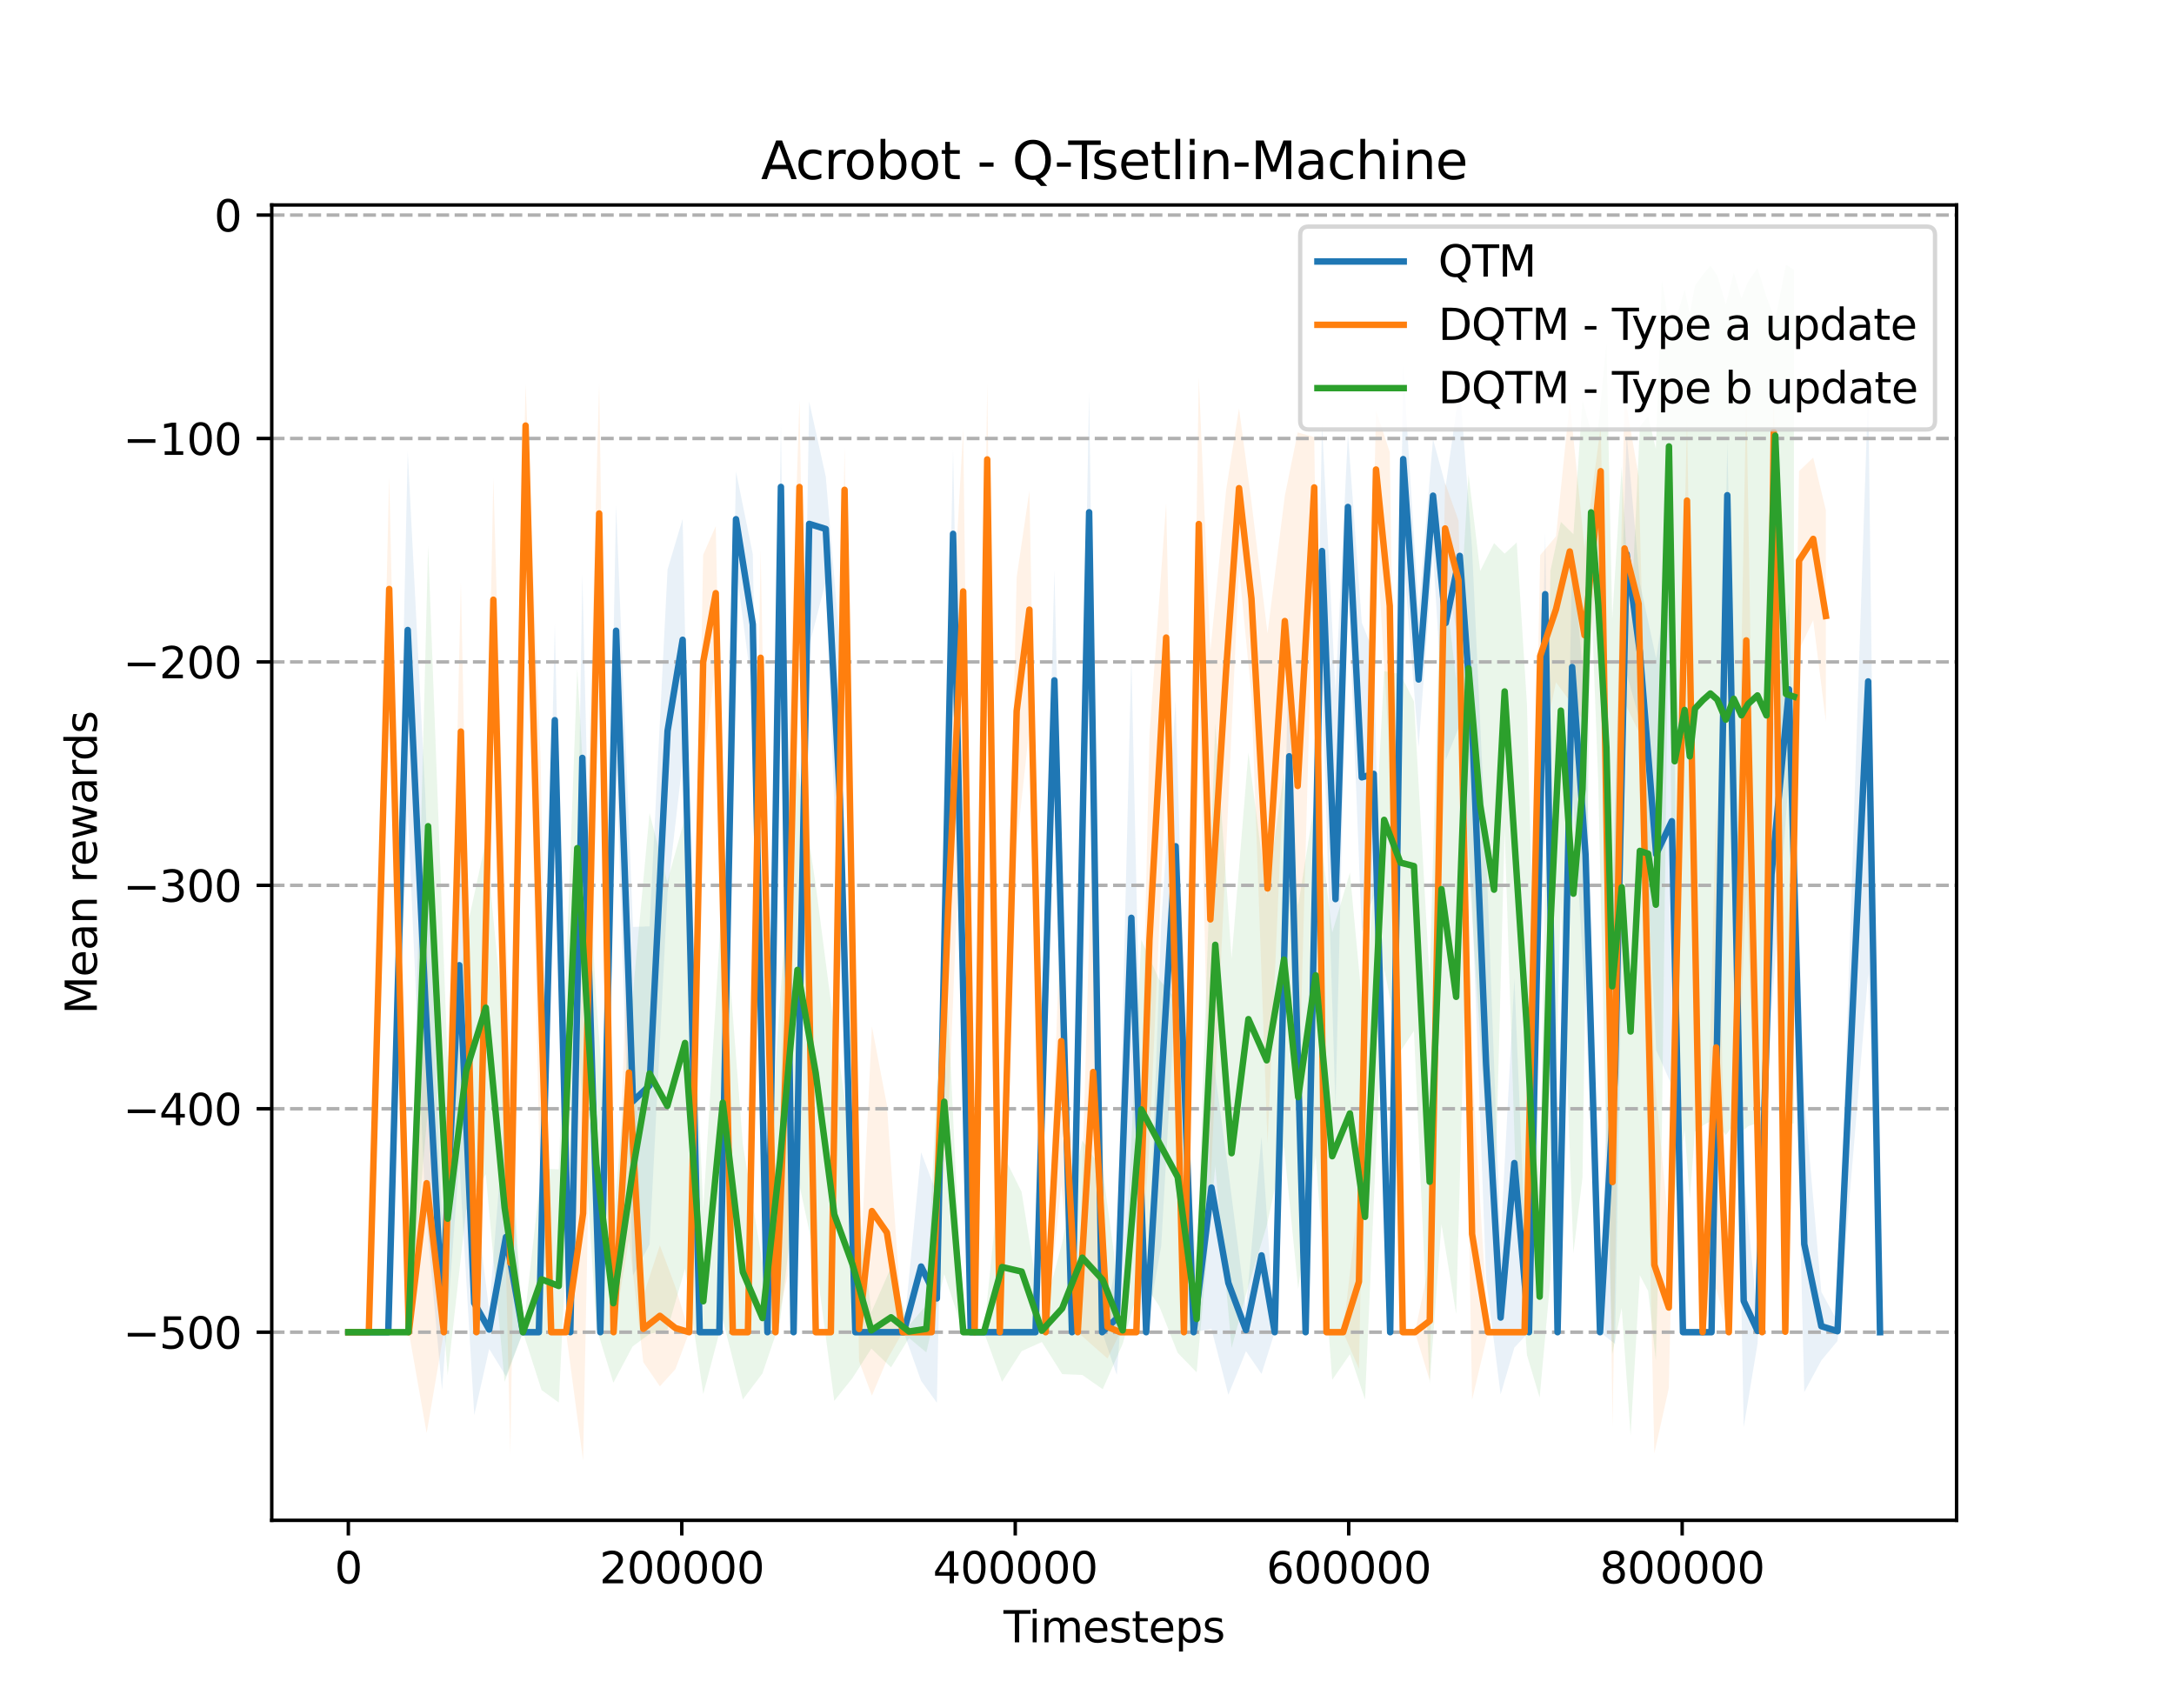 <?xml version="1.0" encoding="utf-8" standalone="no"?>
<!DOCTYPE svg PUBLIC "-//W3C//DTD SVG 1.1//EN"
  "http://www.w3.org/Graphics/SVG/1.1/DTD/svg11.dtd">
<svg xmlns:xlink="http://www.w3.org/1999/xlink" width="504pt" height="396pt" viewBox="0 0 504 396" xmlns="http://www.w3.org/2000/svg" version="1.1">
 <defs>
  <style type="text/css">*{stroke-linejoin: round; stroke-linecap: butt}</style>
 </defs>
 <g id="figure_1">
  <g id="patch_1">
   <path d="M 0 396 
L 504 396 
L 504 0 
L 0 0 
z
" style="fill: #ffffff"/>
  </g>
  <g id="axes_1">
   <g id="patch_2">
    <path d="M 63 352.44 
L 453.6 352.44 
L 453.6 47.52 
L 63 47.52 
z
" style="fill: #ffffff"/>
   </g>
   <g id="PolyCollection_1">
    <path d="M 80.755 308.824 
L 80.755 308.824 
L 85.341 308.824 
L 90.01 308.824 
L 94.524 187.426 
L 98.583 279.333 
L 102.472 322.265 
L 106.472 269.289 
L 109.951 328.039 
L 113.411 312.69 
L 117.297 319.055 
L 121.238 308.824 
L 124.921 308.824 
L 128.622 189.247 
L 132.206 308.824 
L 135.001 218.202 
L 139.168 308.824 
L 142.827 175.39 
L 146.743 295.687 
L 150.587 288.521 
L 154.762 206.885 
L 158.258 176.336 
L 162.219 308.824 
L 166.766 308.824 
L 170.625 131.417 
L 174.519 161.028 
L 177.911 308.824 
L 181.041 127.288 
L 183.975 308.824 
L 187.591 149.782 
L 191.438 134.76 
L 194.717 221.164 
L 198.291 308.824 
L 201.707 308.824 
L 205.949 308.824 
L 209.502 308.824 
L 213.54 320.101 
L 217.196 325.181 
L 220.949 143.093 
L 225.047 308.824 
L 228.432 308.824 
L 232.065 308.824 
L 236.097 308.824 
L 240.066 308.824 
L 244.439 183.278 
L 248.518 308.824 
L 252.494 146.753 
L 255.509 308.824 
L 258.911 318.745 
L 262.28 273.301 
L 265.714 308.824 
L 269.207 288.82 
L 272.544 229.922 
L 276.726 308.824 
L 280.853 308.06 
L 284.77 323.337 
L 288.857 313.228 
L 292.458 318.5 
L 295.517 308.824 
L 298.883 208.92 
L 302.679 308.824 
L 306.475 157.307 
L 309.61 256.568 
L 312.49 134.495 
L 315.701 216.036 
L 318.475 207.597 
L 322.286 308.824 
L 325.301 128.175 
L 328.879 173.194 
L 332.219 128 
L 335.158 176.204 
L 338.414 168.08 
L 341.255 208.637 
L 344.524 296.526 
L 347.888 323.261 
L 351.076 312.39 
L 354.464 308.824 
L 358.22 152.111 
L 361.09 308.824 
L 364.47 180.625 
L 367.573 233.726 
L 370.938 308.824 
L 374.421 311.547 
L 377.108 156.185 
L 380.159 167.066 
L 383.945 243.439 
L 387.582 251.631 
L 390.162 308.824 
L 393.207 308.824 
L 396.781 308.824 
L 400.442 127.194 
L 404.241 330.836 
L 407.47 311.373 
L 410.696 234.575 
L 414.741 179.974 
L 418.285 322.703 
L 422.238 315.378 
L 425.993 310.858 
L 430.004 263.092 
L 433.103 225.695 
L 435.845 308.824 
L 435.845 308.824 
L 435.845 308.824 
L 433.103 90.231 
L 430.004 183.107 
L 425.993 306.323 
L 422.238 299.484 
L 418.285 254.111 
L 414.741 139.64 
L 410.696 170.79 
L 407.47 305.705 
L 404.241 272.331 
L 400.442 102.392 
L 396.781 308.824 
L 393.207 308.824 
L 390.162 308.824 
L 387.582 129.101 
L 383.945 152.623 
L 380.159 135.073 
L 377.108 100.676 
L 374.421 185.69 
L 370.938 308.824 
L 367.573 162.461 
L 364.47 128.631 
L 361.09 308.824 
L 358.22 123.375 
L 354.464 308.824 
L 351.076 226.841 
L 347.888 287.602 
L 344.524 196.899 
L 341.255 126.961 
L 338.414 89.641 
L 335.158 112.624 
L 332.219 101.803 
L 328.879 141.842 
L 325.301 84.681 
L 322.286 308.824 
L 318.475 151.195 
L 315.701 144.361 
L 312.49 100.55 
L 309.61 160.284 
L 306.475 98.165 
L 302.679 308.824 
L 298.883 141.719 
L 295.517 308.824 
L 292.458 263.534 
L 288.857 303.436 
L 284.77 271.46 
L 280.853 242.535 
L 276.726 308.824 
L 272.544 162.432 
L 269.207 214.083 
L 265.714 308.824 
L 262.28 152.232 
L 258.911 292.491 
L 255.509 308.824 
L 252.494 90.747 
L 248.518 308.824 
L 244.439 132.151 
L 240.066 308.824 
L 236.097 308.824 
L 232.065 308.824 
L 228.432 308.824 
L 225.047 308.824 
L 220.949 104.413 
L 217.196 276.805 
L 213.54 267.102 
L 209.502 308.824 
L 205.949 308.824 
L 201.707 308.824 
L 198.291 308.824 
L 194.717 149.488 
L 191.438 110.488 
L 187.591 93.105 
L 183.975 308.824 
L 181.041 98.455 
L 177.911 308.824 
L 174.519 128.453 
L 170.625 109.304 
L 166.766 308.824 
L 162.219 308.824 
L 158.258 120.282 
L 154.762 132.018 
L 150.587 214.745 
L 146.743 214.872 
L 142.827 117.043 
L 139.168 308.824 
L 135.001 133.183 
L 132.206 308.824 
L 128.622 144.642 
L 124.921 308.824 
L 121.238 308.824 
L 117.297 254.465 
L 113.411 303.736 
L 109.951 276.122 
L 106.472 178.215 
L 102.472 283.315 
L 98.583 184.031 
L 94.524 104.665 
L 90.01 308.824 
L 85.341 308.824 
L 80.755 308.824 
z
" clip-path="url(#p99fdc7d794)" style="fill: #1f77b4; fill-opacity: 0.1"/>
   </g>
   <g id="PolyCollection_2">
    <path d="M 80.755 308.824 
L 80.755 308.824 
L 85.502 308.824 
L 90.226 162.504 
L 94.779 308.824 
L 98.914 332.214 
L 102.903 308.824 
L 106.845 204.219 
L 110.454 308.824 
L 114.376 167.216 
L 118.313 337.087 
L 121.848 108.32 
L 125.338 282.418 
L 127.782 308.824 
L 131.213 308.824 
L 135.179 338.58 
L 138.908 149.217 
L 142.25 308.824 
L 145.809 287.354 
L 149.141 315.777 
L 152.977 321.373 
L 156.579 317.4 
L 159.773 308.824 
L 163.013 178.351 
L 165.934 153.034 
L 169.89 308.824 
L 173.388 308.824 
L 176.338 177.544 
L 179.778 308.824 
L 182.578 295.688 
L 185.337 133.037 
L 189.12 308.824 
L 192.612 308.824 
L 195.793 123.417 
L 199.16 315.545 
L 202.136 323.527 
L 205.607 315.297 
L 209.261 308.824 
L 213.172 308.824 
L 215.97 308.824 
L 219.829 259.367 
L 223.294 174.724 
L 225.957 308.824 
L 228.867 124.136 
L 231.784 308.824 
L 235.694 195.871 
L 238.646 168.868 
L 242.409 308.824 
L 246.033 274.88 
L 249.852 308.824 
L 253.435 312.021 
L 256.758 314.928 
L 259.699 308.824 
L 263.441 308.824 
L 266.478 265.353 
L 270.352 178.962 
L 274.473 308.824 
L 277.916 155.537 
L 280.598 275.344 
L 284.259 196.892 
L 287.243 131.657 
L 290.129 161.256 
L 293.855 265.11 
L 297.861 172.988 
L 300.842 264.14 
L 304.68 124.663 
L 307.523 308.824 
L 311.379 308.824 
L 315.046 317.334 
L 318.999 122.521 
L 322.188 176.1 
L 325.218 308.824 
L 328.03 308.824 
L 331.466 320.054 
L 335.017 133.058 
L 338.14 148.457 
L 341.272 324.509 
L 344.978 308.824 
L 349.289 308.824 
L 353.435 308.824 
L 357.061 175.486 
L 360.726 158.176 
L 363.921 162.517 
L 367.345 167.442 
L 371.085 119.579 
L 373.826 330.767 
L 376.622 162.879 
L 379.885 169.551 
L 383.525 336.898 
L 386.884 321.782 
L 391.097 134.804 
L 394.719 308.824 
L 397.856 298.756 
L 400.795 308.824 
L 404.839 205.923 
L 408.507 308.824 
L 411.204 112.366 
L 413.881 309.844 
L 417.071 150.691 
L 420.353 143.773 
L 423.291 167.28 
L 423.291 118.296 
L 423.291 118.296 
L 420.353 106.075 
L 417.071 109.216 
L 413.881 307.576 
L 411.204 87.894 
L 408.507 308.824 
L 404.839 90.985 
L 400.795 308.824 
L 397.856 186.89 
L 394.719 308.824 
L 391.097 97.278 
L 386.884 284.43 
L 383.525 249.539 
L 379.885 110.4 
L 376.622 91.412 
L 373.826 217.28 
L 371.085 98.881 
L 367.345 127.073 
L 363.921 93.163 
L 360.726 124.313 
L 357.061 128.704 
L 353.435 308.824 
L 349.289 308.824 
L 344.978 308.824 
L 341.272 247.622 
L 338.14 120.7 
L 335.017 111.952 
L 331.466 292.332 
L 328.03 308.824 
L 325.218 308.824 
L 322.188 104.793 
L 318.999 95.163 
L 315.046 276.883 
L 311.379 308.824 
L 307.523 308.824 
L 304.68 101.318 
L 300.842 100.256 
L 297.861 114.949 
L 293.855 146.812 
L 290.129 116.406 
L 287.243 94.677 
L 284.259 113.555 
L 280.598 150.915 
L 277.916 87.423 
L 274.473 308.824 
L 270.352 116.63 
L 266.478 170.404 
L 263.441 308.824 
L 259.699 308.824 
L 256.758 300.244 
L 253.435 185.008 
L 249.852 308.824 
L 246.033 207.813 
L 242.409 308.824 
L 238.646 113.775 
L 235.694 133.812 
L 231.784 308.824 
L 228.867 88.866 
L 225.957 308.824 
L 223.294 99.488 
L 219.829 161.349 
L 215.97 308.824 
L 213.172 308.824 
L 209.261 308.824 
L 205.607 256.161 
L 202.136 237.966 
L 199.16 300.6 
L 195.793 103.672 
L 192.612 308.824 
L 189.12 308.824 
L 185.337 92.758 
L 182.578 177.569 
L 179.778 308.824 
L 176.338 127.423 
L 173.388 308.824 
L 169.89 308.824 
L 165.934 121.975 
L 163.013 128.615 
L 159.773 308.824 
L 156.579 298.332 
L 152.977 288.692 
L 149.141 300.317 
L 145.809 209.924 
L 142.25 308.824 
L 138.908 88.843 
L 135.179 223.99 
L 131.213 308.824 
L 127.782 308.824 
L 125.338 176.16 
L 121.848 88.988 
L 118.313 248.407 
L 114.376 110.829 
L 110.454 308.824 
L 106.845 134.963 
L 102.903 308.824 
L 98.914 216.362 
L 94.779 308.824 
L 90.226 110.579 
L 85.502 308.824 
L 80.755 308.824 
z
" clip-path="url(#p99fdc7d794)" style="fill: #ff7f0e; fill-opacity: 0.1"/>
   </g>
   <g id="PolyCollection_3">
    <path d="M 80.755 308.824 
L 80.755 308.824 
L 85.544 308.824 
L 90.129 308.824 
L 94.682 308.824 
L 99.248 256.578 
L 103.781 318.788 
L 108.078 280.504 
L 112.62 272.179 
L 116.98 320.336 
L 121.241 308.824 
L 125.555 322.24 
L 129.538 325.131 
L 133.828 238.132 
L 138.249 307.73 
L 142.194 320.544 
L 146.657 312.127 
L 150.587 309.242 
L 154.703 308.266 
L 158.814 294.105 
L 163.04 323.153 
L 167.564 305.903 
L 172.218 324.412 
L 176.765 318.374 
L 180.806 306.484 
L 184.873 272.592 
L 189.111 292.314 
L 193.414 324.744 
L 197.611 319.485 
L 202.005 312.625 
L 206.573 316.979 
L 210.739 310.168 
L 214.76 313.52 
L 218.899 295.366 
L 223.327 308.824 
L 228.102 308.824 
L 232.308 320.323 
L 236.85 313.216 
L 241.533 311.103 
L 246.245 318.543 
L 250.905 318.735 
L 255.649 322.053 
L 260.268 311.521 
L 264.577 296.556 
L 268.723 302.745 
L 273.018 313.6 
L 277.417 318.129 
L 281.737 270.239 
L 285.52 312.458 
L 289.424 298.072 
L 293.656 284.166 
L 297.67 265.852 
L 300.961 298.829 
L 305.009 267.803 
L 308.846 319.868 
L 312.951 313.944 
L 316.458 324.432 
L 320.884 224.521 
L 324.667 243.693 
L 327.796 238.967 
L 331.441 320.781 
L 334.172 283.789 
L 337.581 304.612 
L 340.451 199.895 
L 343.148 240.878 
L 346.368 286.569 
L 348.825 192.242 
L 351.62 279.876 
L 353.992 314.13 
L 356.937 323.973 
L 359.432 296.521 
L 361.852 208.513 
L 364.765 290.498 
L 366.871 272.97 
L 368.861 137.553 
L 370.515 181.117 
L 372.421 267.067 
L 373.763 313.932 
L 375.958 303.164 
L 378.02 332.724 
L 380.169 295.651 
L 382.088 299.257 
L 383.876 315.405 
L 385.28 261.762 
L 386.916 131.86 
L 388.245 277.947 
L 390.556 261.998 
L 391.747 277.977 
L 392.949 262.285 
L 394.806 260.918 
L 396.518 259.92 
L 398.109 260.486 
L 400.09 263.113 
L 401.931 260.754 
L 403.711 262.494 
L 405.266 261.089 
L 407.434 260.311 
L 409.528 262.827 
L 411.557 127.819 
L 414.042 260.379 
L 415.884 260.473 
L 415.884 62.518 
L 415.884 62.518 
L 414.042 61.38 
L 411.557 74.16 
L 409.528 68.866 
L 407.434 62.11 
L 405.266 65.289 
L 403.711 69.147 
L 401.931 63.222 
L 400.09 70.548 
L 398.109 63.852 
L 396.518 61.601 
L 394.806 63.638 
L 392.949 66.238 
L 391.747 72.704 
L 390.556 67.157 
L 388.245 75.002 
L 386.916 75.112 
L 385.28 64.99 
L 383.876 104.047 
L 382.088 96.526 
L 380.169 98.847 
L 378.02 145.504 
L 375.958 108.178 
L 373.763 143.382 
L 372.421 79.698 
L 370.515 99.114 
L 368.861 100.01 
L 366.871 92.855 
L 364.765 123.837 
L 361.852 120.963 
L 359.432 132.358 
L 356.937 277.194 
L 353.992 163.198 
L 351.62 125.748 
L 348.825 128.347 
L 346.368 125.912 
L 343.148 132.375 
L 340.451 109.972 
L 337.581 157.55 
L 334.172 128.454 
L 331.441 227.121 
L 327.796 162.585 
L 324.667 156.254 
L 320.884 155.589 
L 316.458 239.723 
L 312.951 202.281 
L 308.846 216.194 
L 305.009 184.384 
L 300.961 209.865 
L 297.67 179.052 
L 293.656 207.436 
L 289.424 174.439 
L 285.52 222.205 
L 281.737 167.808 
L 277.417 293.397 
L 273.018 232.096 
L 268.723 227.071 
L 264.577 217.815 
L 260.268 305.277 
L 255.649 271.366 
L 250.905 264.356 
L 246.245 288.073 
L 241.533 305.82 
L 236.85 276.329 
L 232.308 267.119 
L 228.102 308.824 
L 223.327 308.824 
L 218.899 215.431 
L 214.76 302.564 
L 210.739 307.179 
L 206.573 293.76 
L 202.005 304.173 
L 197.611 266.599 
L 193.414 238.323 
L 189.111 205.202 
L 184.873 177.098 
L 180.806 231.981 
L 176.765 292.717 
L 172.218 265.35 
L 167.564 205.349 
L 163.04 280.158 
L 158.814 189.448 
L 154.703 204.457 
L 150.587 188.482 
L 146.657 231.031 
L 142.194 283.679 
L 138.249 232.071 
L 133.828 155.103 
L 129.538 271.085 
L 125.555 270.888 
L 121.241 308.824 
L 116.98 239.489 
L 112.62 195.018 
L 108.078 215.988 
L 103.781 246.237 
L 99.248 126.484 
L 94.682 308.824 
L 90.129 308.824 
L 85.544 308.824 
L 80.755 308.824 
z
" clip-path="url(#p99fdc7d794)" style="fill: #2ca02c; fill-opacity: 0.1"/>
   </g>
   <g id="matplotlib.axis_1">
    <g id="xtick_1">
     <g id="line2d_1">
      <defs>
       <path id="md109ded44f" d="M 0 0 
L 0 3.5 
" style="stroke: #000000; stroke-width: 0.8"/>
      </defs>
      <g>
       <use xlink:href="#md109ded44f" x="80.755" y="352.44" style="stroke: #000000; stroke-width: 0.8"/>
      </g>
     </g>
     <g id="text_1">
      <!-- 0 -->
      <g transform="translate(77.573 367.038) scale(0.1 -0.1)">
       <defs>
        <path id="DejaVuSans-30" d="M 2034 4250 
Q 1547 4250 1301 3770 
Q 1056 3291 1056 2328 
Q 1056 1369 1301 889 
Q 1547 409 2034 409 
Q 2525 409 2770 889 
Q 3016 1369 3016 2328 
Q 3016 3291 2770 3770 
Q 2525 4250 2034 4250 
z
M 2034 4750 
Q 2819 4750 3233 4129 
Q 3647 3509 3647 2328 
Q 3647 1150 3233 529 
Q 2819 -91 2034 -91 
Q 1250 -91 836 529 
Q 422 1150 422 2328 
Q 422 3509 836 4129 
Q 1250 4750 2034 4750 
z
" transform="scale(0.016)"/>
       </defs>
       <use xlink:href="#DejaVuSans-30"/>
      </g>
     </g>
    </g>
    <g id="xtick_2">
     <g id="line2d_2">
      <g>
       <use xlink:href="#md109ded44f" x="158.06" y="352.44" style="stroke: #000000; stroke-width: 0.8"/>
      </g>
     </g>
     <g id="text_2">
      <!-- 200000 -->
      <g transform="translate(138.973 367.038) scale(0.1 -0.1)">
       <defs>
        <path id="DejaVuSans-32" d="M 1228 531 
L 3431 531 
L 3431 0 
L 469 0 
L 469 531 
Q 828 903 1448 1529 
Q 2069 2156 2228 2338 
Q 2531 2678 2651 2914 
Q 2772 3150 2772 3378 
Q 2772 3750 2511 3984 
Q 2250 4219 1831 4219 
Q 1534 4219 1204 4116 
Q 875 4013 500 3803 
L 500 4441 
Q 881 4594 1212 4672 
Q 1544 4750 1819 4750 
Q 2544 4750 2975 4387 
Q 3406 4025 3406 3419 
Q 3406 3131 3298 2873 
Q 3191 2616 2906 2266 
Q 2828 2175 2409 1742 
Q 1991 1309 1228 531 
z
" transform="scale(0.016)"/>
       </defs>
       <use xlink:href="#DejaVuSans-32"/>
       <use xlink:href="#DejaVuSans-30" x="63.623"/>
       <use xlink:href="#DejaVuSans-30" x="127.246"/>
       <use xlink:href="#DejaVuSans-30" x="190.869"/>
       <use xlink:href="#DejaVuSans-30" x="254.492"/>
       <use xlink:href="#DejaVuSans-30" x="318.115"/>
      </g>
     </g>
    </g>
    <g id="xtick_3">
     <g id="line2d_3">
      <g>
       <use xlink:href="#md109ded44f" x="235.366" y="352.44" style="stroke: #000000; stroke-width: 0.8"/>
      </g>
     </g>
     <g id="text_3">
      <!-- 400000 -->
      <g transform="translate(216.279 367.038) scale(0.1 -0.1)">
       <defs>
        <path id="DejaVuSans-34" d="M 2419 4116 
L 825 1625 
L 2419 1625 
L 2419 4116 
z
M 2253 4666 
L 3047 4666 
L 3047 1625 
L 3713 1625 
L 3713 1100 
L 3047 1100 
L 3047 0 
L 2419 0 
L 2419 1100 
L 313 1100 
L 313 1709 
L 2253 4666 
z
" transform="scale(0.016)"/>
       </defs>
       <use xlink:href="#DejaVuSans-34"/>
       <use xlink:href="#DejaVuSans-30" x="63.623"/>
       <use xlink:href="#DejaVuSans-30" x="127.246"/>
       <use xlink:href="#DejaVuSans-30" x="190.869"/>
       <use xlink:href="#DejaVuSans-30" x="254.492"/>
       <use xlink:href="#DejaVuSans-30" x="318.115"/>
      </g>
     </g>
    </g>
    <g id="xtick_4">
     <g id="line2d_4">
      <g>
       <use xlink:href="#md109ded44f" x="312.672" y="352.44" style="stroke: #000000; stroke-width: 0.8"/>
      </g>
     </g>
     <g id="text_4">
      <!-- 600000 -->
      <g transform="translate(293.585 367.038) scale(0.1 -0.1)">
       <defs>
        <path id="DejaVuSans-36" d="M 2113 2584 
Q 1688 2584 1439 2293 
Q 1191 2003 1191 1497 
Q 1191 994 1439 701 
Q 1688 409 2113 409 
Q 2538 409 2786 701 
Q 3034 994 3034 1497 
Q 3034 2003 2786 2293 
Q 2538 2584 2113 2584 
z
M 3366 4563 
L 3366 3988 
Q 3128 4100 2886 4159 
Q 2644 4219 2406 4219 
Q 1781 4219 1451 3797 
Q 1122 3375 1075 2522 
Q 1259 2794 1537 2939 
Q 1816 3084 2150 3084 
Q 2853 3084 3261 2657 
Q 3669 2231 3669 1497 
Q 3669 778 3244 343 
Q 2819 -91 2113 -91 
Q 1303 -91 875 529 
Q 447 1150 447 2328 
Q 447 3434 972 4092 
Q 1497 4750 2381 4750 
Q 2619 4750 2861 4703 
Q 3103 4656 3366 4563 
z
" transform="scale(0.016)"/>
       </defs>
       <use xlink:href="#DejaVuSans-36"/>
       <use xlink:href="#DejaVuSans-30" x="63.623"/>
       <use xlink:href="#DejaVuSans-30" x="127.246"/>
       <use xlink:href="#DejaVuSans-30" x="190.869"/>
       <use xlink:href="#DejaVuSans-30" x="254.492"/>
       <use xlink:href="#DejaVuSans-30" x="318.115"/>
      </g>
     </g>
    </g>
    <g id="xtick_5">
     <g id="line2d_5">
      <g>
       <use xlink:href="#md109ded44f" x="389.978" y="352.44" style="stroke: #000000; stroke-width: 0.8"/>
      </g>
     </g>
     <g id="text_5">
      <!-- 800000 -->
      <g transform="translate(370.891 367.038) scale(0.1 -0.1)">
       <defs>
        <path id="DejaVuSans-38" d="M 2034 2216 
Q 1584 2216 1326 1975 
Q 1069 1734 1069 1313 
Q 1069 891 1326 650 
Q 1584 409 2034 409 
Q 2484 409 2743 651 
Q 3003 894 3003 1313 
Q 3003 1734 2745 1975 
Q 2488 2216 2034 2216 
z
M 1403 2484 
Q 997 2584 770 2862 
Q 544 3141 544 3541 
Q 544 4100 942 4425 
Q 1341 4750 2034 4750 
Q 2731 4750 3128 4425 
Q 3525 4100 3525 3541 
Q 3525 3141 3298 2862 
Q 3072 2584 2669 2484 
Q 3125 2378 3379 2068 
Q 3634 1759 3634 1313 
Q 3634 634 3220 271 
Q 2806 -91 2034 -91 
Q 1263 -91 848 271 
Q 434 634 434 1313 
Q 434 1759 690 2068 
Q 947 2378 1403 2484 
z
M 1172 3481 
Q 1172 3119 1398 2916 
Q 1625 2713 2034 2713 
Q 2441 2713 2670 2916 
Q 2900 3119 2900 3481 
Q 2900 3844 2670 4047 
Q 2441 4250 2034 4250 
Q 1625 4250 1398 4047 
Q 1172 3844 1172 3481 
z
" transform="scale(0.016)"/>
       </defs>
       <use xlink:href="#DejaVuSans-38"/>
       <use xlink:href="#DejaVuSans-30" x="63.623"/>
       <use xlink:href="#DejaVuSans-30" x="127.246"/>
       <use xlink:href="#DejaVuSans-30" x="190.869"/>
       <use xlink:href="#DejaVuSans-30" x="254.492"/>
       <use xlink:href="#DejaVuSans-30" x="318.115"/>
      </g>
     </g>
    </g>
    <g id="text_6">
     <!-- Timesteps -->
     <g transform="translate(232.646 380.717) scale(0.1 -0.1)">
      <defs>
       <path id="DejaVuSans-54" d="M -19 4666 
L 3928 4666 
L 3928 4134 
L 2272 4134 
L 2272 0 
L 1638 0 
L 1638 4134 
L -19 4134 
L -19 4666 
z
" transform="scale(0.016)"/>
       <path id="DejaVuSans-69" d="M 603 3500 
L 1178 3500 
L 1178 0 
L 603 0 
L 603 3500 
z
M 603 4863 
L 1178 4863 
L 1178 4134 
L 603 4134 
L 603 4863 
z
" transform="scale(0.016)"/>
       <path id="DejaVuSans-6d" d="M 3328 2828 
Q 3544 3216 3844 3400 
Q 4144 3584 4550 3584 
Q 5097 3584 5394 3201 
Q 5691 2819 5691 2113 
L 5691 0 
L 5113 0 
L 5113 2094 
Q 5113 2597 4934 2840 
Q 4756 3084 4391 3084 
Q 3944 3084 3684 2787 
Q 3425 2491 3425 1978 
L 3425 0 
L 2847 0 
L 2847 2094 
Q 2847 2600 2669 2842 
Q 2491 3084 2119 3084 
Q 1678 3084 1418 2786 
Q 1159 2488 1159 1978 
L 1159 0 
L 581 0 
L 581 3500 
L 1159 3500 
L 1159 2956 
Q 1356 3278 1631 3431 
Q 1906 3584 2284 3584 
Q 2666 3584 2933 3390 
Q 3200 3197 3328 2828 
z
" transform="scale(0.016)"/>
       <path id="DejaVuSans-65" d="M 3597 1894 
L 3597 1613 
L 953 1613 
Q 991 1019 1311 708 
Q 1631 397 2203 397 
Q 2534 397 2845 478 
Q 3156 559 3463 722 
L 3463 178 
Q 3153 47 2828 -22 
Q 2503 -91 2169 -91 
Q 1331 -91 842 396 
Q 353 884 353 1716 
Q 353 2575 817 3079 
Q 1281 3584 2069 3584 
Q 2775 3584 3186 3129 
Q 3597 2675 3597 1894 
z
M 3022 2063 
Q 3016 2534 2758 2815 
Q 2500 3097 2075 3097 
Q 1594 3097 1305 2825 
Q 1016 2553 972 2059 
L 3022 2063 
z
" transform="scale(0.016)"/>
       <path id="DejaVuSans-73" d="M 2834 3397 
L 2834 2853 
Q 2591 2978 2328 3040 
Q 2066 3103 1784 3103 
Q 1356 3103 1142 2972 
Q 928 2841 928 2578 
Q 928 2378 1081 2264 
Q 1234 2150 1697 2047 
L 1894 2003 
Q 2506 1872 2764 1633 
Q 3022 1394 3022 966 
Q 3022 478 2636 193 
Q 2250 -91 1575 -91 
Q 1294 -91 989 -36 
Q 684 19 347 128 
L 347 722 
Q 666 556 975 473 
Q 1284 391 1588 391 
Q 1994 391 2212 530 
Q 2431 669 2431 922 
Q 2431 1156 2273 1281 
Q 2116 1406 1581 1522 
L 1381 1569 
Q 847 1681 609 1914 
Q 372 2147 372 2553 
Q 372 3047 722 3315 
Q 1072 3584 1716 3584 
Q 2034 3584 2315 3537 
Q 2597 3491 2834 3397 
z
" transform="scale(0.016)"/>
       <path id="DejaVuSans-74" d="M 1172 4494 
L 1172 3500 
L 2356 3500 
L 2356 3053 
L 1172 3053 
L 1172 1153 
Q 1172 725 1289 603 
Q 1406 481 1766 481 
L 2356 481 
L 2356 0 
L 1766 0 
Q 1100 0 847 248 
Q 594 497 594 1153 
L 594 3053 
L 172 3053 
L 172 3500 
L 594 3500 
L 594 4494 
L 1172 4494 
z
" transform="scale(0.016)"/>
       <path id="DejaVuSans-70" d="M 1159 525 
L 1159 -1331 
L 581 -1331 
L 581 3500 
L 1159 3500 
L 1159 2969 
Q 1341 3281 1617 3432 
Q 1894 3584 2278 3584 
Q 2916 3584 3314 3078 
Q 3713 2572 3713 1747 
Q 3713 922 3314 415 
Q 2916 -91 2278 -91 
Q 1894 -91 1617 61 
Q 1341 213 1159 525 
z
M 3116 1747 
Q 3116 2381 2855 2742 
Q 2594 3103 2138 3103 
Q 1681 3103 1420 2742 
Q 1159 2381 1159 1747 
Q 1159 1113 1420 752 
Q 1681 391 2138 391 
Q 2594 391 2855 752 
Q 3116 1113 3116 1747 
z
" transform="scale(0.016)"/>
      </defs>
      <use xlink:href="#DejaVuSans-54"/>
      <use xlink:href="#DejaVuSans-69" x="57.959"/>
      <use xlink:href="#DejaVuSans-6d" x="85.742"/>
      <use xlink:href="#DejaVuSans-65" x="183.154"/>
      <use xlink:href="#DejaVuSans-73" x="244.678"/>
      <use xlink:href="#DejaVuSans-74" x="296.777"/>
      <use xlink:href="#DejaVuSans-65" x="335.986"/>
      <use xlink:href="#DejaVuSans-70" x="397.51"/>
      <use xlink:href="#DejaVuSans-73" x="460.986"/>
     </g>
    </g>
   </g>
   <g id="matplotlib.axis_2">
    <g id="ytick_1">
     <g id="line2d_6">
      <path d="M 63 308.824 
L 453.6 308.824 
" clip-path="url(#p99fdc7d794)" style="fill: none; stroke-dasharray: 2.96,1.28; stroke-dashoffset: 0; stroke: #b0b0b0; stroke-width: 0.8"/>
     </g>
     <g id="line2d_7">
      <defs>
       <path id="m6228f3aa1d" d="M 0 0 
L -3.5 0 
" style="stroke: #000000; stroke-width: 0.8"/>
      </defs>
      <g>
       <use xlink:href="#m6228f3aa1d" x="63" y="308.824" style="stroke: #000000; stroke-width: 0.8"/>
      </g>
     </g>
     <g id="text_7">
      <!-- −500 -->
      <g transform="translate(28.533 312.623) scale(0.1 -0.1)">
       <defs>
        <path id="DejaVuSans-2212" d="M 678 2272 
L 4684 2272 
L 4684 1741 
L 678 1741 
L 678 2272 
z
" transform="scale(0.016)"/>
        <path id="DejaVuSans-35" d="M 691 4666 
L 3169 4666 
L 3169 4134 
L 1269 4134 
L 1269 2991 
Q 1406 3038 1543 3061 
Q 1681 3084 1819 3084 
Q 2600 3084 3056 2656 
Q 3513 2228 3513 1497 
Q 3513 744 3044 326 
Q 2575 -91 1722 -91 
Q 1428 -91 1123 -41 
Q 819 9 494 109 
L 494 744 
Q 775 591 1075 516 
Q 1375 441 1709 441 
Q 2250 441 2565 725 
Q 2881 1009 2881 1497 
Q 2881 1984 2565 2268 
Q 2250 2553 1709 2553 
Q 1456 2553 1204 2497 
Q 953 2441 691 2322 
L 691 4666 
z
" transform="scale(0.016)"/>
       </defs>
       <use xlink:href="#DejaVuSans-2212"/>
       <use xlink:href="#DejaVuSans-35" x="83.789"/>
       <use xlink:href="#DejaVuSans-30" x="147.412"/>
       <use xlink:href="#DejaVuSans-30" x="211.035"/>
      </g>
     </g>
    </g>
    <g id="ytick_2">
     <g id="line2d_8">
      <path d="M 63 257.03 
L 453.6 257.03 
" clip-path="url(#p99fdc7d794)" style="fill: none; stroke-dasharray: 2.96,1.28; stroke-dashoffset: 0; stroke: #b0b0b0; stroke-width: 0.8"/>
     </g>
     <g id="line2d_9">
      <g>
       <use xlink:href="#m6228f3aa1d" x="63" y="257.03" style="stroke: #000000; stroke-width: 0.8"/>
      </g>
     </g>
     <g id="text_8">
      <!-- −400 -->
      <g transform="translate(28.533 260.829) scale(0.1 -0.1)">
       <use xlink:href="#DejaVuSans-2212"/>
       <use xlink:href="#DejaVuSans-34" x="83.789"/>
       <use xlink:href="#DejaVuSans-30" x="147.412"/>
       <use xlink:href="#DejaVuSans-30" x="211.035"/>
      </g>
     </g>
    </g>
    <g id="ytick_3">
     <g id="line2d_10">
      <path d="M 63 205.236 
L 453.6 205.236 
" clip-path="url(#p99fdc7d794)" style="fill: none; stroke-dasharray: 2.96,1.28; stroke-dashoffset: 0; stroke: #b0b0b0; stroke-width: 0.8"/>
     </g>
     <g id="line2d_11">
      <g>
       <use xlink:href="#m6228f3aa1d" x="63" y="205.236" style="stroke: #000000; stroke-width: 0.8"/>
      </g>
     </g>
     <g id="text_9">
      <!-- −300 -->
      <g transform="translate(28.533 209.035) scale(0.1 -0.1)">
       <defs>
        <path id="DejaVuSans-33" d="M 2597 2516 
Q 3050 2419 3304 2112 
Q 3559 1806 3559 1356 
Q 3559 666 3084 287 
Q 2609 -91 1734 -91 
Q 1441 -91 1130 -33 
Q 819 25 488 141 
L 488 750 
Q 750 597 1062 519 
Q 1375 441 1716 441 
Q 2309 441 2620 675 
Q 2931 909 2931 1356 
Q 2931 1769 2642 2001 
Q 2353 2234 1838 2234 
L 1294 2234 
L 1294 2753 
L 1863 2753 
Q 2328 2753 2575 2939 
Q 2822 3125 2822 3475 
Q 2822 3834 2567 4026 
Q 2313 4219 1838 4219 
Q 1578 4219 1281 4162 
Q 984 4106 628 3988 
L 628 4550 
Q 988 4650 1302 4700 
Q 1616 4750 1894 4750 
Q 2613 4750 3031 4423 
Q 3450 4097 3450 3541 
Q 3450 3153 3228 2886 
Q 3006 2619 2597 2516 
z
" transform="scale(0.016)"/>
       </defs>
       <use xlink:href="#DejaVuSans-2212"/>
       <use xlink:href="#DejaVuSans-33" x="83.789"/>
       <use xlink:href="#DejaVuSans-30" x="147.412"/>
       <use xlink:href="#DejaVuSans-30" x="211.035"/>
      </g>
     </g>
    </g>
    <g id="ytick_4">
     <g id="line2d_12">
      <path d="M 63 153.442 
L 453.6 153.442 
" clip-path="url(#p99fdc7d794)" style="fill: none; stroke-dasharray: 2.96,1.28; stroke-dashoffset: 0; stroke: #b0b0b0; stroke-width: 0.8"/>
     </g>
     <g id="line2d_13">
      <g>
       <use xlink:href="#m6228f3aa1d" x="63" y="153.442" style="stroke: #000000; stroke-width: 0.8"/>
      </g>
     </g>
     <g id="text_10">
      <!-- −200 -->
      <g transform="translate(28.533 157.241) scale(0.1 -0.1)">
       <use xlink:href="#DejaVuSans-2212"/>
       <use xlink:href="#DejaVuSans-32" x="83.789"/>
       <use xlink:href="#DejaVuSans-30" x="147.412"/>
       <use xlink:href="#DejaVuSans-30" x="211.035"/>
      </g>
     </g>
    </g>
    <g id="ytick_5">
     <g id="line2d_14">
      <path d="M 63 101.648 
L 453.6 101.648 
" clip-path="url(#p99fdc7d794)" style="fill: none; stroke-dasharray: 2.96,1.28; stroke-dashoffset: 0; stroke: #b0b0b0; stroke-width: 0.8"/>
     </g>
     <g id="line2d_15">
      <g>
       <use xlink:href="#m6228f3aa1d" x="63" y="101.648" style="stroke: #000000; stroke-width: 0.8"/>
      </g>
     </g>
     <g id="text_11">
      <!-- −100 -->
      <g transform="translate(28.533 105.447) scale(0.1 -0.1)">
       <defs>
        <path id="DejaVuSans-31" d="M 794 531 
L 1825 531 
L 1825 4091 
L 703 3866 
L 703 4441 
L 1819 4666 
L 2450 4666 
L 2450 531 
L 3481 531 
L 3481 0 
L 794 0 
L 794 531 
z
" transform="scale(0.016)"/>
       </defs>
       <use xlink:href="#DejaVuSans-2212"/>
       <use xlink:href="#DejaVuSans-31" x="83.789"/>
       <use xlink:href="#DejaVuSans-30" x="147.412"/>
       <use xlink:href="#DejaVuSans-30" x="211.035"/>
      </g>
     </g>
    </g>
    <g id="ytick_6">
     <g id="line2d_16">
      <path d="M 63 49.854 
L 453.6 49.854 
" clip-path="url(#p99fdc7d794)" style="fill: none; stroke-dasharray: 2.96,1.28; stroke-dashoffset: 0; stroke: #b0b0b0; stroke-width: 0.8"/>
     </g>
     <g id="line2d_17">
      <g>
       <use xlink:href="#m6228f3aa1d" x="63" y="49.854" style="stroke: #000000; stroke-width: 0.8"/>
      </g>
     </g>
     <g id="text_12">
      <!-- 0 -->
      <g transform="translate(49.638 53.653) scale(0.1 -0.1)">
       <use xlink:href="#DejaVuSans-30"/>
      </g>
     </g>
    </g>
    <g id="text_13">
     <!-- Mean rewards -->
     <g transform="translate(22.453 235.112) rotate(-90) scale(0.1 -0.1)">
      <defs>
       <path id="DejaVuSans-4d" d="M 628 4666 
L 1569 4666 
L 2759 1491 
L 3956 4666 
L 4897 4666 
L 4897 0 
L 4281 0 
L 4281 4097 
L 3078 897 
L 2444 897 
L 1241 4097 
L 1241 0 
L 628 0 
L 628 4666 
z
" transform="scale(0.016)"/>
       <path id="DejaVuSans-61" d="M 2194 1759 
Q 1497 1759 1228 1600 
Q 959 1441 959 1056 
Q 959 750 1161 570 
Q 1363 391 1709 391 
Q 2188 391 2477 730 
Q 2766 1069 2766 1631 
L 2766 1759 
L 2194 1759 
z
M 3341 1997 
L 3341 0 
L 2766 0 
L 2766 531 
Q 2569 213 2275 61 
Q 1981 -91 1556 -91 
Q 1019 -91 701 211 
Q 384 513 384 1019 
Q 384 1609 779 1909 
Q 1175 2209 1959 2209 
L 2766 2209 
L 2766 2266 
Q 2766 2663 2505 2880 
Q 2244 3097 1772 3097 
Q 1472 3097 1187 3025 
Q 903 2953 641 2809 
L 641 3341 
Q 956 3463 1253 3523 
Q 1550 3584 1831 3584 
Q 2591 3584 2966 3190 
Q 3341 2797 3341 1997 
z
" transform="scale(0.016)"/>
       <path id="DejaVuSans-6e" d="M 3513 2113 
L 3513 0 
L 2938 0 
L 2938 2094 
Q 2938 2591 2744 2837 
Q 2550 3084 2163 3084 
Q 1697 3084 1428 2787 
Q 1159 2491 1159 1978 
L 1159 0 
L 581 0 
L 581 3500 
L 1159 3500 
L 1159 2956 
Q 1366 3272 1645 3428 
Q 1925 3584 2291 3584 
Q 2894 3584 3203 3211 
Q 3513 2838 3513 2113 
z
" transform="scale(0.016)"/>
       <path id="DejaVuSans-20" transform="scale(0.016)"/>
       <path id="DejaVuSans-72" d="M 2631 2963 
Q 2534 3019 2420 3045 
Q 2306 3072 2169 3072 
Q 1681 3072 1420 2755 
Q 1159 2438 1159 1844 
L 1159 0 
L 581 0 
L 581 3500 
L 1159 3500 
L 1159 2956 
Q 1341 3275 1631 3429 
Q 1922 3584 2338 3584 
Q 2397 3584 2469 3576 
Q 2541 3569 2628 3553 
L 2631 2963 
z
" transform="scale(0.016)"/>
       <path id="DejaVuSans-77" d="M 269 3500 
L 844 3500 
L 1563 769 
L 2278 3500 
L 2956 3500 
L 3675 769 
L 4391 3500 
L 4966 3500 
L 4050 0 
L 3372 0 
L 2619 2869 
L 1863 0 
L 1184 0 
L 269 3500 
z
" transform="scale(0.016)"/>
       <path id="DejaVuSans-64" d="M 2906 2969 
L 2906 4863 
L 3481 4863 
L 3481 0 
L 2906 0 
L 2906 525 
Q 2725 213 2448 61 
Q 2172 -91 1784 -91 
Q 1150 -91 751 415 
Q 353 922 353 1747 
Q 353 2572 751 3078 
Q 1150 3584 1784 3584 
Q 2172 3584 2448 3432 
Q 2725 3281 2906 2969 
z
M 947 1747 
Q 947 1113 1208 752 
Q 1469 391 1925 391 
Q 2381 391 2643 752 
Q 2906 1113 2906 1747 
Q 2906 2381 2643 2742 
Q 2381 3103 1925 3103 
Q 1469 3103 1208 2742 
Q 947 2381 947 1747 
z
" transform="scale(0.016)"/>
      </defs>
      <use xlink:href="#DejaVuSans-4d"/>
      <use xlink:href="#DejaVuSans-65" x="86.279"/>
      <use xlink:href="#DejaVuSans-61" x="147.803"/>
      <use xlink:href="#DejaVuSans-6e" x="209.082"/>
      <use xlink:href="#DejaVuSans-20" x="272.461"/>
      <use xlink:href="#DejaVuSans-72" x="304.248"/>
      <use xlink:href="#DejaVuSans-65" x="343.111"/>
      <use xlink:href="#DejaVuSans-77" x="404.635"/>
      <use xlink:href="#DejaVuSans-61" x="486.422"/>
      <use xlink:href="#DejaVuSans-72" x="547.701"/>
      <use xlink:href="#DejaVuSans-64" x="587.064"/>
      <use xlink:href="#DejaVuSans-73" x="650.541"/>
     </g>
    </g>
   </g>
   <g id="line2d_18">
    <path d="M 80.755 308.824 
L 85.341 308.824 
L 90.01 308.824 
L 94.524 146.046 
L 98.583 231.682 
L 102.472 302.79 
L 106.472 223.752 
L 109.951 302.08 
L 113.411 308.213 
L 117.297 286.76 
L 121.238 308.824 
L 124.921 308.824 
L 128.622 166.944 
L 132.206 308.824 
L 135.001 175.692 
L 139.168 308.824 
L 142.827 146.216 
L 146.743 255.279 
L 150.587 251.633 
L 154.762 169.451 
L 158.258 148.309 
L 162.219 308.824 
L 166.766 308.824 
L 170.625 120.361 
L 174.519 144.74 
L 177.911 308.824 
L 181.041 112.871 
L 183.975 308.824 
L 187.591 121.443 
L 191.438 122.624 
L 194.717 185.326 
L 198.291 308.824 
L 201.707 308.824 
L 205.949 308.824 
L 209.502 308.824 
L 213.54 293.602 
L 217.196 300.993 
L 220.949 123.753 
L 225.047 308.824 
L 228.432 308.824 
L 232.065 308.824 
L 236.097 308.824 
L 240.066 308.824 
L 244.439 157.715 
L 248.518 308.824 
L 252.494 118.75 
L 255.509 308.824 
L 258.911 305.618 
L 262.28 212.767 
L 265.714 308.824 
L 269.207 251.452 
L 272.544 196.177 
L 276.726 308.824 
L 280.853 275.298 
L 284.77 297.398 
L 288.857 308.332 
L 292.458 291.017 
L 295.517 308.824 
L 298.883 175.32 
L 302.679 308.824 
L 306.475 127.736 
L 309.61 208.426 
L 312.49 117.523 
L 315.701 180.199 
L 318.475 179.396 
L 322.286 308.824 
L 325.301 106.428 
L 328.879 157.518 
L 332.219 114.902 
L 335.158 144.414 
L 338.414 128.86 
L 341.255 167.799 
L 344.524 246.712 
L 347.888 305.431 
L 351.076 269.616 
L 354.464 308.824 
L 358.22 137.743 
L 361.09 308.824 
L 364.47 154.628 
L 367.573 198.093 
L 370.938 308.824 
L 374.421 248.619 
L 377.108 128.43 
L 380.159 151.07 
L 383.945 198.031 
L 387.582 190.366 
L 390.162 308.824 
L 393.207 308.824 
L 396.781 308.824 
L 400.442 114.793 
L 404.241 301.583 
L 407.47 308.539 
L 410.696 202.682 
L 414.741 159.807 
L 418.285 288.407 
L 422.238 307.431 
L 425.993 308.591 
L 430.004 223.1 
L 433.103 157.963 
L 435.845 308.824 
" clip-path="url(#p99fdc7d794)" style="fill: none; stroke: #1f77b4; stroke-width: 1.5; stroke-linecap: square"/>
   </g>
   <g id="line2d_19">
    <path d="M 80.755 308.824 
L 85.502 308.824 
L 90.226 136.541 
L 94.779 308.824 
L 98.914 274.288 
L 102.903 308.824 
L 106.845 169.591 
L 110.454 308.824 
L 114.376 139.022 
L 118.313 292.747 
L 121.848 98.654 
L 125.338 229.289 
L 127.782 308.824 
L 131.213 308.824 
L 135.179 281.285 
L 138.908 119.03 
L 142.25 308.824 
L 145.809 248.639 
L 149.141 308.047 
L 152.977 305.033 
L 156.579 307.866 
L 159.773 308.824 
L 163.013 153.483 
L 165.934 137.505 
L 169.89 308.824 
L 173.388 308.824 
L 176.338 152.484 
L 179.778 308.824 
L 182.578 236.628 
L 185.337 112.897 
L 189.12 308.824 
L 192.612 308.824 
L 195.793 113.545 
L 199.16 308.073 
L 202.136 280.746 
L 205.607 285.729 
L 209.261 308.824 
L 213.172 308.824 
L 215.97 308.824 
L 219.829 210.358 
L 223.294 137.106 
L 225.957 308.824 
L 228.867 106.501 
L 231.784 308.824 
L 235.694 164.842 
L 238.646 141.322 
L 242.409 308.824 
L 246.033 241.347 
L 249.852 308.824 
L 253.435 248.515 
L 256.758 307.586 
L 259.699 308.824 
L 263.441 308.824 
L 266.478 217.879 
L 270.352 147.796 
L 274.473 308.824 
L 277.916 121.48 
L 280.598 213.129 
L 284.259 155.223 
L 287.243 113.167 
L 290.129 138.831 
L 293.855 205.961 
L 297.861 143.969 
L 300.842 182.198 
L 304.68 112.991 
L 307.523 308.824 
L 311.379 308.824 
L 315.046 297.108 
L 318.999 108.842 
L 322.188 140.447 
L 325.218 308.824 
L 328.03 308.824 
L 331.466 306.193 
L 335.017 122.505 
L 338.14 134.578 
L 341.272 286.066 
L 344.978 308.824 
L 349.289 308.824 
L 353.435 308.824 
L 357.061 152.095 
L 360.726 141.244 
L 363.921 127.84 
L 367.345 147.258 
L 371.085 109.23 
L 373.826 274.024 
L 376.622 127.146 
L 379.885 139.975 
L 383.525 293.218 
L 386.884 303.106 
L 391.097 116.041 
L 394.719 308.824 
L 397.856 242.823 
L 400.795 308.824 
L 404.839 148.454 
L 408.507 308.824 
L 411.204 100.13 
L 413.881 308.71 
L 417.071 129.953 
L 420.353 124.924 
L 423.291 142.788 
" clip-path="url(#p99fdc7d794)" style="fill: none; stroke: #ff7f0e; stroke-width: 1.5; stroke-linecap: square"/>
   </g>
   <g id="line2d_20">
    <path d="M 80.755 308.824 
L 85.544 308.824 
L 90.129 308.824 
L 94.682 308.824 
L 99.248 191.531 
L 103.781 282.513 
L 108.078 248.246 
L 112.62 233.598 
L 116.98 279.912 
L 121.241 308.824 
L 125.555 296.564 
L 129.538 298.108 
L 133.828 196.617 
L 138.249 269.901 
L 142.194 302.111 
L 146.657 271.579 
L 150.587 248.862 
L 154.703 256.362 
L 158.814 241.777 
L 163.04 301.656 
L 167.564 255.626 
L 172.218 294.881 
L 176.765 305.545 
L 180.806 269.233 
L 184.873 224.845 
L 189.111 248.758 
L 193.414 281.534 
L 197.611 293.042 
L 202.005 308.399 
L 206.573 305.369 
L 210.739 308.674 
L 214.76 308.042 
L 218.899 255.398 
L 223.327 308.824 
L 228.102 308.824 
L 232.308 293.721 
L 236.85 294.772 
L 241.533 308.461 
L 246.245 303.308 
L 250.905 291.545 
L 255.649 296.709 
L 260.268 308.399 
L 264.577 257.185 
L 268.723 264.908 
L 273.018 272.848 
L 277.417 305.763 
L 281.737 219.023 
L 285.52 267.332 
L 289.424 236.255 
L 293.656 245.801 
L 297.67 222.452 
L 300.961 254.347 
L 305.009 226.093 
L 308.846 268.031 
L 312.951 258.112 
L 316.458 282.077 
L 320.884 190.055 
L 324.667 199.974 
L 327.796 200.776 
L 331.441 273.951 
L 334.172 206.121 
L 337.581 231.081 
L 340.451 154.933 
L 343.148 186.626 
L 346.368 206.241 
L 348.825 160.294 
L 351.62 202.812 
L 353.992 238.664 
L 356.937 300.584 
L 359.432 214.44 
L 361.852 164.738 
L 364.765 207.168 
L 366.871 182.913 
L 368.861 118.781 
L 370.515 140.115 
L 372.421 173.382 
L 373.763 228.657 
L 375.958 205.671 
L 378.02 239.114 
L 380.169 197.249 
L 382.088 197.891 
L 383.876 209.726 
L 385.28 163.376 
L 386.916 103.486 
L 388.245 176.475 
L 390.556 164.577 
L 391.747 175.34 
L 392.949 164.262 
L 394.806 162.278 
L 396.518 160.76 
L 398.109 162.169 
L 400.09 166.831 
L 401.931 161.988 
L 403.711 165.821 
L 405.266 163.189 
L 407.434 161.211 
L 409.528 165.846 
L 411.557 100.99 
L 414.042 160.879 
L 415.884 161.496 
" clip-path="url(#p99fdc7d794)" style="fill: none; stroke: #2ca02c; stroke-width: 1.5; stroke-linecap: square"/>
   </g>
   <g id="patch_3">
    <path d="M 63 352.44 
L 63 47.52 
" style="fill: none; stroke: #000000; stroke-width: 0.8; stroke-linejoin: miter; stroke-linecap: square"/>
   </g>
   <g id="patch_4">
    <path d="M 453.6 352.44 
L 453.6 47.52 
" style="fill: none; stroke: #000000; stroke-width: 0.8; stroke-linejoin: miter; stroke-linecap: square"/>
   </g>
   <g id="patch_5">
    <path d="M 63 352.44 
L 453.6 352.44 
" style="fill: none; stroke: #000000; stroke-width: 0.8; stroke-linejoin: miter; stroke-linecap: square"/>
   </g>
   <g id="patch_6">
    <path d="M 63 47.52 
L 453.6 47.52 
" style="fill: none; stroke: #000000; stroke-width: 0.8; stroke-linejoin: miter; stroke-linecap: square"/>
   </g>
   <g id="text_14">
    <!-- Acrobot - Q-Tsetlin-Machine -->
    <g transform="translate(176.421 41.52) scale(0.12 -0.12)">
     <defs>
      <path id="DejaVuSans-41" d="M 2188 4044 
L 1331 1722 
L 3047 1722 
L 2188 4044 
z
M 1831 4666 
L 2547 4666 
L 4325 0 
L 3669 0 
L 3244 1197 
L 1141 1197 
L 716 0 
L 50 0 
L 1831 4666 
z
" transform="scale(0.016)"/>
      <path id="DejaVuSans-63" d="M 3122 3366 
L 3122 2828 
Q 2878 2963 2633 3030 
Q 2388 3097 2138 3097 
Q 1578 3097 1268 2742 
Q 959 2388 959 1747 
Q 959 1106 1268 751 
Q 1578 397 2138 397 
Q 2388 397 2633 464 
Q 2878 531 3122 666 
L 3122 134 
Q 2881 22 2623 -34 
Q 2366 -91 2075 -91 
Q 1284 -91 818 406 
Q 353 903 353 1747 
Q 353 2603 823 3093 
Q 1294 3584 2113 3584 
Q 2378 3584 2631 3529 
Q 2884 3475 3122 3366 
z
" transform="scale(0.016)"/>
      <path id="DejaVuSans-6f" d="M 1959 3097 
Q 1497 3097 1228 2736 
Q 959 2375 959 1747 
Q 959 1119 1226 758 
Q 1494 397 1959 397 
Q 2419 397 2687 759 
Q 2956 1122 2956 1747 
Q 2956 2369 2687 2733 
Q 2419 3097 1959 3097 
z
M 1959 3584 
Q 2709 3584 3137 3096 
Q 3566 2609 3566 1747 
Q 3566 888 3137 398 
Q 2709 -91 1959 -91 
Q 1206 -91 779 398 
Q 353 888 353 1747 
Q 353 2609 779 3096 
Q 1206 3584 1959 3584 
z
" transform="scale(0.016)"/>
      <path id="DejaVuSans-62" d="M 3116 1747 
Q 3116 2381 2855 2742 
Q 2594 3103 2138 3103 
Q 1681 3103 1420 2742 
Q 1159 2381 1159 1747 
Q 1159 1113 1420 752 
Q 1681 391 2138 391 
Q 2594 391 2855 752 
Q 3116 1113 3116 1747 
z
M 1159 2969 
Q 1341 3281 1617 3432 
Q 1894 3584 2278 3584 
Q 2916 3584 3314 3078 
Q 3713 2572 3713 1747 
Q 3713 922 3314 415 
Q 2916 -91 2278 -91 
Q 1894 -91 1617 61 
Q 1341 213 1159 525 
L 1159 0 
L 581 0 
L 581 4863 
L 1159 4863 
L 1159 2969 
z
" transform="scale(0.016)"/>
      <path id="DejaVuSans-2d" d="M 313 2009 
L 1997 2009 
L 1997 1497 
L 313 1497 
L 313 2009 
z
" transform="scale(0.016)"/>
      <path id="DejaVuSans-51" d="M 2522 4238 
Q 1834 4238 1429 3725 
Q 1025 3213 1025 2328 
Q 1025 1447 1429 934 
Q 1834 422 2522 422 
Q 3209 422 3611 934 
Q 4013 1447 4013 2328 
Q 4013 3213 3611 3725 
Q 3209 4238 2522 4238 
z
M 3406 84 
L 4238 -825 
L 3475 -825 
L 2784 -78 
Q 2681 -84 2626 -87 
Q 2572 -91 2522 -91 
Q 1538 -91 948 567 
Q 359 1225 359 2328 
Q 359 3434 948 4092 
Q 1538 4750 2522 4750 
Q 3503 4750 4090 4092 
Q 4678 3434 4678 2328 
Q 4678 1516 4351 937 
Q 4025 359 3406 84 
z
" transform="scale(0.016)"/>
      <path id="DejaVuSans-6c" d="M 603 4863 
L 1178 4863 
L 1178 0 
L 603 0 
L 603 4863 
z
" transform="scale(0.016)"/>
      <path id="DejaVuSans-68" d="M 3513 2113 
L 3513 0 
L 2938 0 
L 2938 2094 
Q 2938 2591 2744 2837 
Q 2550 3084 2163 3084 
Q 1697 3084 1428 2787 
Q 1159 2491 1159 1978 
L 1159 0 
L 581 0 
L 581 4863 
L 1159 4863 
L 1159 2956 
Q 1366 3272 1645 3428 
Q 1925 3584 2291 3584 
Q 2894 3584 3203 3211 
Q 3513 2838 3513 2113 
z
" transform="scale(0.016)"/>
     </defs>
     <use xlink:href="#DejaVuSans-41"/>
     <use xlink:href="#DejaVuSans-63" x="66.658"/>
     <use xlink:href="#DejaVuSans-72" x="121.639"/>
     <use xlink:href="#DejaVuSans-6f" x="160.502"/>
     <use xlink:href="#DejaVuSans-62" x="221.684"/>
     <use xlink:href="#DejaVuSans-6f" x="285.16"/>
     <use xlink:href="#DejaVuSans-74" x="346.342"/>
     <use xlink:href="#DejaVuSans-20" x="385.551"/>
     <use xlink:href="#DejaVuSans-2d" x="417.338"/>
     <use xlink:href="#DejaVuSans-20" x="453.422"/>
     <use xlink:href="#DejaVuSans-51" x="485.209"/>
     <use xlink:href="#DejaVuSans-2d" x="566.67"/>
     <use xlink:href="#DejaVuSans-54" x="593.629"/>
     <use xlink:href="#DejaVuSans-73" x="638.213"/>
     <use xlink:href="#DejaVuSans-65" x="690.312"/>
     <use xlink:href="#DejaVuSans-74" x="751.836"/>
     <use xlink:href="#DejaVuSans-6c" x="791.045"/>
     <use xlink:href="#DejaVuSans-69" x="818.828"/>
     <use xlink:href="#DejaVuSans-6e" x="846.611"/>
     <use xlink:href="#DejaVuSans-2d" x="909.99"/>
     <use xlink:href="#DejaVuSans-4d" x="946.074"/>
     <use xlink:href="#DejaVuSans-61" x="1032.354"/>
     <use xlink:href="#DejaVuSans-63" x="1093.633"/>
     <use xlink:href="#DejaVuSans-68" x="1148.613"/>
     <use xlink:href="#DejaVuSans-69" x="1211.992"/>
     <use xlink:href="#DejaVuSans-6e" x="1239.775"/>
     <use xlink:href="#DejaVuSans-65" x="1303.154"/>
    </g>
   </g>
   <g id="legend_1">
    <g id="patch_7">
     <path d="M 303.422 99.554 
L 446.6 99.554 
Q 448.6 99.554 448.6 97.554 
L 448.6 54.52 
Q 448.6 52.52 446.6 52.52 
L 303.422 52.52 
Q 301.422 52.52 301.422 54.52 
L 301.422 97.554 
Q 301.422 99.554 303.422 99.554 
z
" style="fill: #ffffff; opacity: 0.8; stroke: #cccccc; stroke-linejoin: miter"/>
    </g>
    <g id="line2d_21">
     <path d="M 305.422 60.618 
L 315.422 60.618 
L 325.422 60.618 
" style="fill: none; stroke: #1f77b4; stroke-width: 1.5; stroke-linecap: square"/>
    </g>
    <g id="text_15">
     <!-- QTM -->
     <g transform="translate(333.422 64.118) scale(0.1 -0.1)">
      <use xlink:href="#DejaVuSans-51"/>
      <use xlink:href="#DejaVuSans-54" x="78.711"/>
      <use xlink:href="#DejaVuSans-4d" x="139.795"/>
     </g>
    </g>
    <g id="line2d_22">
     <path d="M 305.422 75.297 
L 315.422 75.297 
L 325.422 75.297 
" style="fill: none; stroke: #ff7f0e; stroke-width: 1.5; stroke-linecap: square"/>
    </g>
    <g id="text_16">
     <!-- DQTM - Type a update -->
     <g transform="translate(333.422 78.797) scale(0.1 -0.1)">
      <defs>
       <path id="DejaVuSans-44" d="M 1259 4147 
L 1259 519 
L 2022 519 
Q 2988 519 3436 956 
Q 3884 1394 3884 2338 
Q 3884 3275 3436 3711 
Q 2988 4147 2022 4147 
L 1259 4147 
z
M 628 4666 
L 1925 4666 
Q 3281 4666 3915 4102 
Q 4550 3538 4550 2338 
Q 4550 1131 3912 565 
Q 3275 0 1925 0 
L 628 0 
L 628 4666 
z
" transform="scale(0.016)"/>
       <path id="DejaVuSans-79" d="M 2059 -325 
Q 1816 -950 1584 -1140 
Q 1353 -1331 966 -1331 
L 506 -1331 
L 506 -850 
L 844 -850 
Q 1081 -850 1212 -737 
Q 1344 -625 1503 -206 
L 1606 56 
L 191 3500 
L 800 3500 
L 1894 763 
L 2988 3500 
L 3597 3500 
L 2059 -325 
z
" transform="scale(0.016)"/>
       <path id="DejaVuSans-75" d="M 544 1381 
L 544 3500 
L 1119 3500 
L 1119 1403 
Q 1119 906 1312 657 
Q 1506 409 1894 409 
Q 2359 409 2629 706 
Q 2900 1003 2900 1516 
L 2900 3500 
L 3475 3500 
L 3475 0 
L 2900 0 
L 2900 538 
Q 2691 219 2414 64 
Q 2138 -91 1772 -91 
Q 1169 -91 856 284 
Q 544 659 544 1381 
z
M 1991 3584 
L 1991 3584 
z
" transform="scale(0.016)"/>
      </defs>
      <use xlink:href="#DejaVuSans-44"/>
      <use xlink:href="#DejaVuSans-51" x="77.002"/>
      <use xlink:href="#DejaVuSans-54" x="155.713"/>
      <use xlink:href="#DejaVuSans-4d" x="216.797"/>
      <use xlink:href="#DejaVuSans-20" x="303.076"/>
      <use xlink:href="#DejaVuSans-2d" x="334.863"/>
      <use xlink:href="#DejaVuSans-20" x="370.947"/>
      <use xlink:href="#DejaVuSans-54" x="402.734"/>
      <use xlink:href="#DejaVuSans-79" x="448.193"/>
      <use xlink:href="#DejaVuSans-70" x="507.373"/>
      <use xlink:href="#DejaVuSans-65" x="570.85"/>
      <use xlink:href="#DejaVuSans-20" x="632.373"/>
      <use xlink:href="#DejaVuSans-61" x="664.16"/>
      <use xlink:href="#DejaVuSans-20" x="725.439"/>
      <use xlink:href="#DejaVuSans-75" x="757.227"/>
      <use xlink:href="#DejaVuSans-70" x="820.605"/>
      <use xlink:href="#DejaVuSans-64" x="884.082"/>
      <use xlink:href="#DejaVuSans-61" x="947.559"/>
      <use xlink:href="#DejaVuSans-74" x="1008.838"/>
      <use xlink:href="#DejaVuSans-65" x="1048.047"/>
     </g>
    </g>
    <g id="line2d_23">
     <path d="M 305.422 89.975 
L 315.422 89.975 
L 325.422 89.975 
" style="fill: none; stroke: #2ca02c; stroke-width: 1.5; stroke-linecap: square"/>
    </g>
    <g id="text_17">
     <!-- DQTM - Type b update -->
     <g transform="translate(333.422 93.475) scale(0.1 -0.1)">
      <use xlink:href="#DejaVuSans-44"/>
      <use xlink:href="#DejaVuSans-51" x="77.002"/>
      <use xlink:href="#DejaVuSans-54" x="155.713"/>
      <use xlink:href="#DejaVuSans-4d" x="216.797"/>
      <use xlink:href="#DejaVuSans-20" x="303.076"/>
      <use xlink:href="#DejaVuSans-2d" x="334.863"/>
      <use xlink:href="#DejaVuSans-20" x="370.947"/>
      <use xlink:href="#DejaVuSans-54" x="402.734"/>
      <use xlink:href="#DejaVuSans-79" x="448.193"/>
      <use xlink:href="#DejaVuSans-70" x="507.373"/>
      <use xlink:href="#DejaVuSans-65" x="570.85"/>
      <use xlink:href="#DejaVuSans-20" x="632.373"/>
      <use xlink:href="#DejaVuSans-62" x="664.16"/>
      <use xlink:href="#DejaVuSans-20" x="727.637"/>
      <use xlink:href="#DejaVuSans-75" x="759.424"/>
      <use xlink:href="#DejaVuSans-70" x="822.803"/>
      <use xlink:href="#DejaVuSans-64" x="886.279"/>
      <use xlink:href="#DejaVuSans-61" x="949.756"/>
      <use xlink:href="#DejaVuSans-74" x="1011.035"/>
      <use xlink:href="#DejaVuSans-65" x="1050.244"/>
     </g>
    </g>
   </g>
  </g>
 </g>
 <defs>
  <clipPath id="p99fdc7d794">
   <rect x="63" y="47.52" width="390.6" height="304.92"/>
  </clipPath>
 </defs>
</svg>
